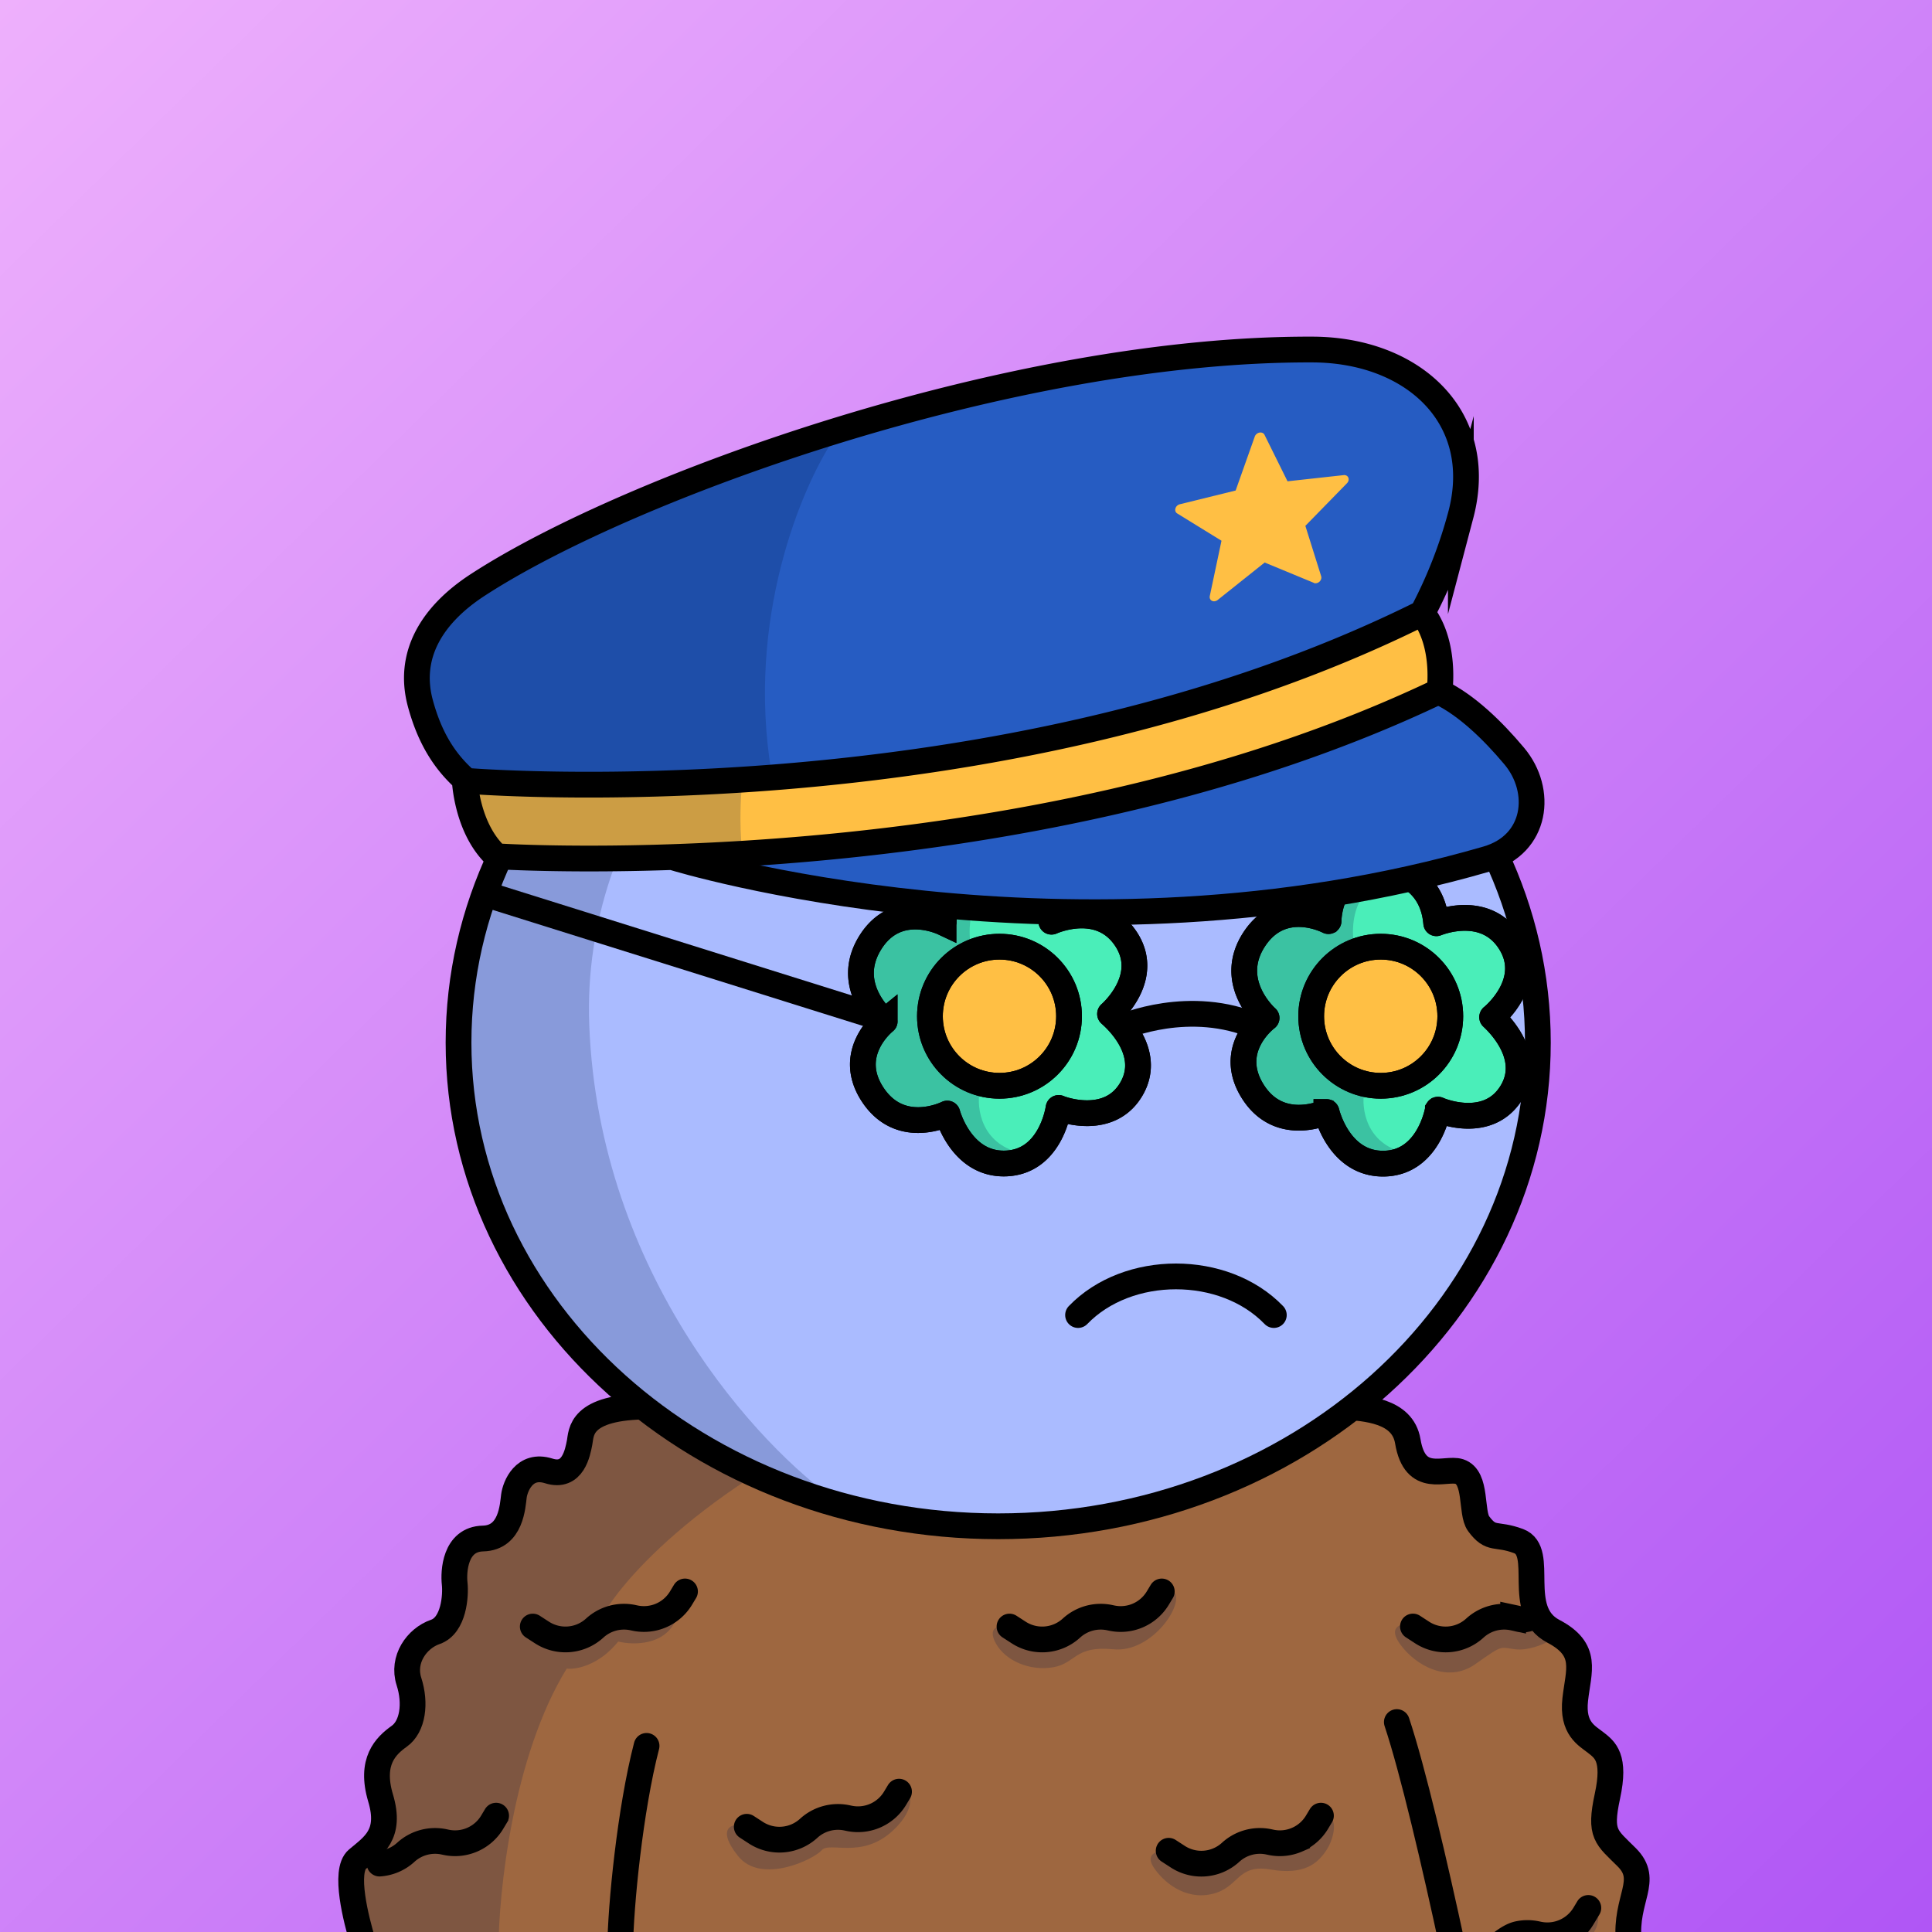 <svg
      xmlns="http://www.w3.org/2000/svg"
      preserveAspectRatio="xMidYMin meet"
      fill="none"
      viewBox="0 0 1500 1500"
    >
      <g>
      <path fill="url(#prefix__paint0_linear_53_30461)" d="M0 0h1500v1500H0z"/><defs><linearGradient id="prefix__paint0_linear_53_30461" x1="0" y1="0" x2="1500" y2="1533.5" gradientUnits="userSpaceOnUse"><stop stop-color="#EEB0FC"/><stop offset="1" stop-color="#AF55F5"/></linearGradient></defs>
      <g clip-path="url(#prefix__clip0_53_27517)"><path d="M277.11 1500l-1.87-48.3 17.07-36.79 2.35-49.06 20.58-31.46 7.73-50.65s28.57-41.54 28.8-43.99c.23-2.46 17-51 19.67-51.84 2.67-.84 9.59-.67 14.94-5.13s14.72-11.81 15.61-15.82c.89-4-1.34-10.92 3.34-18.05 4.68-7.13 7.17-11.45 13.63-11 6.46.45 26.06-5.53 26.73-6.41.38-.5 7.57-13.72 13.59-24.83 4.26-7.85 33.62-15.64 41-10.63 61.72-1.98 116.11-18.31 272.72-21.54 195.15-4 275.17 19.56 275.17 19.56l31.29 7.23s19 25 19.9 26.85c.9 1.85 10.74 15.16 10.74 15.16s11.37.31 14.53.94c3.16.63 7.89-.63 9.16 4.11 1.27 4.74 7.89 16.74 8.84 23.68.95 6.95.63 13.58 6.32 16.74 5.69 3.16 15.47 3.47 25 6.63 9.53 3.16 11.37 7 12.95 10.42s4.1 19 4.74 22.74c.64 3.74 6.94 35.47 6.94 35.47l26.85 16.32s.95 27.8 0 32.85c-.95 5.04-4.11 9.15-1.58 16.73 2.53 7.58 7.27 17.37 11.37 21.48 4.1 4.11 8.53 5.37 10.42 11.05 1.89 5.68 4.74 10.42 4.11 20.21-.63 9.78-2.21 19.58-1.58 30.63.63 11.05 1.67 13.27 1.67 13.27l19.49 20.38s4.42 15.31 3.48 18.78c-.94 3.46-9.16 34.27-9.16 34.27H277.11z" fill="#9E6740"/><path d="M440 1295.5c-42 68.4-52.833 173.83-53 218H285.5c-4-1.67-12-12.2-12-41s15.333-41.33 23-44l-8-52.5c10.5-7.5 31.2-31 30-65-1.2-34 16.167-43.83 25-44.5l18-65.5c13-4.33 39.2-18.9 40-42.5.8-23.6 26-18.17 38.5-12.5l5.5-19 22-29 125.5-15.5h117.5c-150.8 58.8-224.833 139.5-243 172.5l57.5 2c-8.4 20.8-33.5 20.33-45 17.5-15.2 18.8-33 21.83-40 21zM693 1421.5c15.6-14.4 14.833-25.67 12.5-29.5l-19.5 19.5h-35l-37 17c-11.333-3-35-9.4-39-11-5-2-20 1-2 23.5s59 2.5 65-4.5 31 7.15 55-15zM773.5 1276.5c-6-10.4-.833-13.33 2.5-13.5l12.5 3 30.5 2.5 29-14 39-4.5c4.667-7.5 16-20.9 24-14.5 10 8-16 48-46.5 45s-29 11-47 14-36.5-5-44-18zM895.5 1449.5c-5.6-8.8 1-11.67 5-12l31 11 33-14 32-5c11-6.17 33.8-18.2 37-17 4 1.5 2.5 15-4 24.5s-16.5 19-43 14.5-24 14-45.5 19-38.5-10-45.5-21zM1230 1507c11.2-6.4 11.67-17.67 10.5-22.5l-20.5 4.5c-1.33 8.67-1.2 24.4 10 18zM1087 1276.5c-9.2-12.8-.17-15.67 5.5-15.5l20 13 33-10.5 43.5-4.5 14 15c-4.67 2.67-16.5 7.7-26.5 6.5-12.5-1.5-9-4-31 11.5s-47 .5-58.5-15.5z" fill="#001647" fill-opacity=".2"/><path d="M902 1235.61l-3.07 5.1a33.625 33.625 0 01-35.81 15.56l-1.55-.33a33.633 33.633 0 00-15.83.45 33.728 33.728 0 00-13.87 7.64v0a33.631 33.631 0 01-19.916 8.72 33.621 33.621 0 01-21.084-5.3l-7.09-4.59M1025.57 1409.68l-3.07 5.11c-3.6 6-8.99 10.72-15.41 13.51a33.575 33.575 0 01-20.39 2.05l-1.55-.33a33.619 33.619 0 00-29.7 8.1 33.624 33.624 0 01-19.916 8.71 33.616 33.616 0 01-21.084-5.29l-7.09-4.6M698 1391.05l-3.07 5.11a33.625 33.625 0 01-35.81 15.56l-1.55-.33a33.638 33.638 0 00-15.831.46 33.485 33.485 0 00-13.869 7.64 33.624 33.624 0 01-19.916 8.71 33.617 33.617 0 01-21.084-5.29l-7.08-4.6M531.83 1235.61l-3.07 5.1a33.64 33.64 0 01-35.76 15.56l-1.55-.33a33.633 33.633 0 00-15.83.45 33.716 33.716 0 00-13.87 7.64v0a33.624 33.624 0 01-19.916 8.71 33.617 33.617 0 01-21.084-5.29l-7.09-4.59M385.18 1409.68l-3.07 5.11a33.537 33.537 0 01-15.413 13.51 33.597 33.597 0 01-20.397 2.05l-1.55-.33a33.633 33.633 0 00-15.83.46 33.495 33.495 0 00-13.87 7.64v0a33.642 33.642 0 01-20.39 8.75M1185.91 1256.9c-4.59 1-4.76.39-9.56-.63l-1.55-.33a33.633 33.633 0 00-15.83.45 33.697 33.697 0 00-13.87 7.64v0a33.618 33.618 0 01-19.92 8.72c-7.42.62-14.83-1.25-21.08-5.3l-7.1-4.62" stroke="#000" stroke-width="20" stroke-miterlimit="10" stroke-linecap="round"/><path d="M1241.84 1486.32l-3.07 5.11c-1.83 3.05-4.03 6.86-6.55 9.37h-72.94c5.01-3.84 10.78-7.54 16.94-8.94a43.837 43.837 0 0118.7-.13l1.56.33c4.81 1.02 9.82.51 14.32-1.45 4.51-1.96 8.3-5.28 10.83-9.49l3.07-5.1c1.39-2.22 3.6-3.81 6.15-4.42a10.011 10.011 0 0112.01 7.22c.65 2.54.29 5.23-1.02 7.5z" fill="#000"/><path d="M281.5 1507c-4.833-16-14.829-54.4-4-63.5 12.5-10.5 26.5-19 18-47.5s4-40.5 14.5-48 13-25.5 7.5-42.5 6-33.5 20.5-38.5 16-28.5 15-37.5 0-34.5 22-35 23-25.5 24-33 8-25.5 27-19.5 22.5-14.5 24-22-.5-28 54-28 178.5-37 539.5 0c16 1.64 45.44 2.59 49.5 27 5.67 34.06 29.05 19.98 40 23.5 14 4.5 8.69 31.99 15 40.5 10 13.5 13.07 6.82 31 13.5 21.41 7.98-3.5 54 27 70 27.41 14.38 19.5 30.5 17 53s9 28 16 33.5 15.5 11.5 9 41.5-.79 31.71 15 47.5c18 18-1.5 32 1.5 65" stroke="#000" stroke-width="20"/><path d="M1084.5 1337c12.33 37 29.5 110.3 43.5 175.5m-646.5 0c.333-32.83 7.7-107.6 20.5-157" stroke="#000" stroke-width="20" stroke-linecap="round"/></g><defs><clipPath id="prefix__clip0_53_27517"><path fill="#fff" d="M0 0h1500v1500H0z"/></clipPath></defs>
      <g clip-path="url(#prefix__clip0_299_662)"><path d="M775 1185c231.41 0 419-168.12 419-375.5 0-207.383-187.59-375.5-419-375.5-231.407 0-419 168.117-419 375.5 0 207.38 187.593 375.5 419 375.5z" fill="#ABF"/><path d="M457.5 796c7.6 194 131.833 327.5 193 370l-130-55.5L438 1034l-57.5-89.5-27-106 11-104L394 662l45-82.5 83.5-69.5 109-54.182 28.5-1C569.452 513.314 451.119 633.132 457.5 796z" fill="#001647" fill-opacity=".2"/><path d="M775 1185c231.41 0 419-168.12 419-375.5 0-207.383-187.59-375.5-419-375.5-231.407 0-419 168.117-419 375.5 0 207.38 187.593 375.5 419 375.5z" stroke="#000" stroke-width="20"/></g><defs><clipPath id="prefix__clip0_299_662"><path fill="#fff" d="M0 0h1500v1500H0z"/></clipPath></defs>
      <g clip-path="url(#prefix__clip0_53_29110)" stroke="#000" stroke-width="20" stroke-linecap="round"><path d="M837 1021c38.588-40 113.402-40 152 0" stroke-miterlimit="10"/><path d="M824.154 764.036l-30.611 8.918-32.772 9.542-41.574 12.113"/><path d="M804.04 779.081a29.907 29.907 0 018.308 31.838 29.906 29.906 0 01-25.97 20.205 29.912 29.912 0 01-25.607-48.628l32.781-9.507a29.715 29.715 0 0110.488 6.092z" fill="#000"/><path d="M1082.75 794.607l-41.57-12.114-32.77-9.541-30.615-8.919"/><path d="M997.916 778.954a29.91 29.91 0 0034.454 48.422 29.957 29.957 0 0012.03-12.26 29.902 29.902 0 00-3.22-32.748l-32.78-9.506a29.788 29.788 0 00-10.484 6.092z" fill="#000"/></g><defs><clipPath id="prefix__clip0_53_29110"><path fill="#fff" d="M0 0h1500v1500H0z"/></clipPath></defs>
      <g clip-path="url(#prefix__clip0_53_27007)"><path d="M732.51 716.382a.135.135 0 00.059.011.129.129 0 00.057-.019.113.113 0 00.04-.044.108.108 0 00.014-.058c-.06-3.15 0-44.08 43-42 0 0 36.07 2.11 40.57 41.22a.12.12 0 00.17.1c2.54-1.13 38.11-16.18 57.7 13.29 19.59 29.47-10.28 56.51-12.25 58.22a.13.13 0 000 .18c2 1.86 33.67 28.35 16.711 57.94-16.96 29.59-54 16.2-56.56 15a.111.111 0 00-.161.09c-.42 2.79-6.86 41.59-40.73 43-33.87 1.41-44.86-36.09-45.57-38.67a.111.111 0 00-.022-.045.117.117 0 00-.04-.03.141.141 0 00-.049-.009.112.112 0 00-.048.014c-2.36 1.15-36.651 17.15-57.701-14.5-21.05-31.65 7.131-55.44 9.141-57.07a.116.116 0 00.034-.039.113.113 0 00-.034-.141c-2.05-1.74-31.9-28-11-61.24 19.98-31.71 53.949-16.48 56.669-15.2zM1031.34 715.128c.02.011.04.018.06.018.02.001.04-.005.06-.015.01-.01.03-.026.04-.044a.117.117 0 00.01-.059c0-3.16 1.3-44.07 44.21-40.72 0 0 36 3.16 39.35 42.39 0 .018.01.036.02.051s.02.028.04.038c.01.01.03.016.05.018.01.002.03-.001.05-.007 2.58-1 38.57-15.06 57.3 15 18.73 30.06-11.93 56.18-14 57.84a.29.29 0 00-.03.041c-.01.015-.01.032-.01.049s0 .034.01.05c.01.015.02.029.03.04 1.92 1.91 32.83 29.31 15 58.41-17.83 29.1-54.44 14.61-57 13.32-.02-.01-.03-.016-.05-.018a.14.14 0 00-.06.01c-.01.008-.03.021-.04.036a.098.098 0 00-.02.052c-.5 2.78-8.07 41.37-42 41.82-33.93.45-43.78-37.39-44.42-40 0-.016-.01-.031-.02-.044-.01-.013-.03-.024-.04-.032-.02-.007-.03-.011-.05-.012a.125.125 0 00-.05.008c-2.39 1.09-37.13 16.08-57.25-16.17-20.12-32.25 8.75-55.21 10.8-56.78a.107.107 0 00.046-.09.116.116 0 00-.012-.051.116.116 0 00-.034-.039c-2-1.8-31.07-28.87-9.18-61.53 21-31.16 54.51-14.94 57.19-13.58z" fill="#4AEEB9" stroke="#000" stroke-width="20" stroke-miterlimit="10"/><circle cx="1072" cy="789" r="54" fill="#FFBF44" stroke="#000" stroke-width="20"/><circle cx="776" cy="789" r="54" fill="#FFBF44" stroke="#000" stroke-width="20"/><path d="M753.5 733.5c-4.8-37.2 17-50.167 28.5-52-14.8-4.4-31.833 3.5-38.5 8-2.333 3.5-7.5 11.3-9.5 14.5-2.5 4-4 8.5-5.5 9s-21.5 2-22.5 2-26 10.5-26.5 11.5-10 25-10 26c0 .8 4.667 29.333 7 43.5-2.833 6.666-9 21.9-11 29.5-2 7.6 20.5 30.5 32 41l38 2.5 37.5 33.5c19 .5 49.4-.3 19-7.5s-33.667-34.667-31.5-47.5c-1.333-2.834-4.4-8.8-6-10-2-1.5-16.5-17-17-18s-7-11.5-7.5-34c-.4-18 15.5-42.167 23.5-52zM1051.13 733.5c-4.8-37.2 17-50.167 28.5-52-14.8-4.4-35.84 3.5-42.51 8-2.33 3.5-7.5 11.3-9.5 14.5-2.5 4-4 8.5-5.5 9s-21.5 2-22.495 2c-1 0-26 10.5-26.5 11.5s-10 25-10 26c0 .8 4.667 29.333 7 43.5-2.833 6.666-9 21.9-11 29.5-2 7.6 20.5 30.5 32 41l37.995 2.5 37.5 33.5c19 .5 54.4-.3 24-7.5s-33.66-34.667-31.5-47.5c-1.33-2.834-9.4-8.8-11-10-2-1.5-16.5-17-17-18s-7-11.5-7.5-34c-.4-18 19.51-42.167 27.51-52z" fill="#001647" fill-opacity=".2"/><path d="M871.488 797.371s52.42-23.07 104.84 0M370.09 692.07L681 789.5" stroke="#000" stroke-width="20" stroke-miterlimit="10"/><path d="M732.51 716.382a.135.135 0 00.059.011.129.129 0 00.057-.019.113.113 0 00.04-.044.108.108 0 00.014-.058c-.06-3.15 0-44.08 43-42 0 0 36.07 2.11 40.57 41.22a.12.12 0 00.17.1c2.54-1.13 38.11-16.18 57.7 13.29 19.59 29.47-10.28 56.51-12.25 58.22a.13.13 0 000 .18c2 1.86 33.671 28.35 16.711 57.94-16.96 29.59-54 16.2-56.56 15a.111.111 0 00-.161.09c-.42 2.79-6.86 41.59-40.73 43-33.87 1.41-44.86-36.09-45.57-38.67a.111.111 0 00-.022-.045.117.117 0 00-.04-.03.141.141 0 00-.049-.009.112.112 0 00-.048.014c-2.36 1.15-36.651 17.15-57.701-14.5-21.05-31.65 7.131-55.44 9.141-57.07a.116.116 0 00.034-.039.113.113 0 00-.034-.141c-2.05-1.74-31.9-28-11-61.24 19.98-31.71 53.949-16.48 56.669-15.2zM1031.34 715.128c.02.011.04.018.06.018.02.001.04-.005.06-.015.01-.01.03-.026.04-.044a.117.117 0 00.01-.059c0-3.16 1.3-44.07 44.21-40.72 0 0 36 3.16 39.35 42.39 0 .018.01.036.02.051s.02.028.04.038c.01.01.03.016.05.018.01.002.03-.001.05-.007 2.58-1 38.57-15.06 57.3 15 18.73 30.06-11.93 56.18-14 57.84a.29.29 0 00-.03.041c-.01.015-.01.032-.01.049s0 .034.01.05c.01.015.02.029.03.04 1.92 1.91 32.83 29.31 15 58.41-17.83 29.1-54.44 14.61-57 13.32-.02-.01-.03-.016-.05-.018a.14.14 0 00-.06.01c-.01.008-.03.021-.04.036a.098.098 0 00-.02.052c-.5 2.78-8.07 41.37-42 41.82-33.93.45-43.78-37.39-44.42-40 0-.016-.01-.031-.02-.044-.01-.013-.03-.024-.04-.032-.02-.007-.03-.011-.05-.012a.125.125 0 00-.05.008c-2.39 1.09-37.13 16.08-57.25-16.17-20.12-32.25 8.75-55.21 10.8-56.78a.107.107 0 00.046-.09.116.116 0 00-.012-.051.116.116 0 00-.034-.039c-2-1.8-31.07-28.87-9.18-61.53 21-31.16 54.51-14.94 57.19-13.58z" stroke="#000" stroke-width="20" stroke-miterlimit="10"/><circle cx="776" cy="789" r="54" stroke="#000" stroke-width="20"/><circle cx="1072" cy="789" r="54" stroke="#000" stroke-width="20"/></g><defs><clipPath id="prefix__clip0_53_27007"><path fill="#fff" d="M0 0h1500v1500H0z"/></clipPath></defs>
      <g clip-path="url(#prefix__clip0_53_25878)"><path d="M358.007 603.505l-35.094-66.474s14.559-77.798 61.586-98.155c47.284-20.477 100.011-44.032 100.011-44.032l125.765-51.621 140.978-44.655 107.015-13.297 60.517-11.761 64.444-1.319 68.311 2.442s-5.87-21.168 49.57 20.824c69.89 52.898 17.73 171.573 17.73 171.573l-26.67 15.714-149.833 58.17-143.667 36.011-218.556 28.191-189.255 2.917-32.852-4.528z" fill="#265CC2"/><path d="M358.054 602.428l16.232 48.253 17.081 19.493 202.9-8.586 240.32-27.99 238.913-72.436 49.06-27.654-15.41-53.759-218.011 75.678-113.521 23.596-195.413 25.08-222.151-1.675z" fill="#FFBF44"/><path d="M551.379 669.503s217.022 55.725 380.917 44.215c163.894-11.51 232.174-52.101 232.174-52.101s47.7-25.484 4.93-82.055c-42.77-56.571-75.09-35.68-75.09-35.68S967.095 605.161 760.635 646.12l-209.256 23.383z" fill="#265CC2"/><path d="M1020.05 452.516l-38.165-15.776-36.54 29.122a4.78 4.78 0 01-2.212.949 3.746 3.746 0 01-2.196-.338 3.108 3.108 0 01-1.45-1.509 3.621 3.621 0 01-.223-2.179l9.095-42.955-34.401-21.209a3.096 3.096 0 01-1.318-1.636 3.698 3.698 0 01-.043-2.218 4.697 4.697 0 011.232-2.046 4.776 4.776 0 012.084-1.188l43.437-10.699 14.949-42.171a4.956 4.956 0 011.453-1.84 4.85 4.85 0 012.14-.964 4.109 4.109 0 012.174.192c.649.256 1.2.708 1.577 1.291l17.986 36.335 43.641-4.8c.76-.09 1.52.053 2.19.409.63.355 1.12.912 1.39 1.578.27.707.32 1.481.13 2.214a4.58 4.58 0 01-1.17 2.084l-32.33 33.107 12.28 39.126c.21.733.19 1.512-.05 2.234a4.717 4.717 0 01-1.32 2.01c-.6.547-1.34.93-2.14 1.112-.75.177-1.53.13-2.25-.135l.05-.1z" fill="#FFBF44"/><path d="M599 600c-20-119.6 23.666-222.167 48-258.5-36 0-190.334 65.333-263 98-18.5 13.833-55.6 49.9-56 83.5-.4 33.6 21.833 69 33 82.5l20 58 65.5 7.5L576 659c-2-20-.834-40.667 0-48.5l23-10.5z" fill="#001647" fill-opacity=".2"/><path d="M1134.2 399.661a361.454 361.454 0 01-29.9 76.354c18.64 24.238 13.33 60.514 13.33 60.514-324.026 154.93-732.062 128.287-732.062 128.287-23.525-21.767-24.781-59.762-24.781-59.762-15.508-13.993-27.059-31.85-34.394-58.91-10.164-37.484 8.917-68.861 44.59-92.054 117.541-76.475 414.81-183.638 648.267-182.717 78.03.326 134.86 52.764 114.95 128.288zM360.837 606.128S773.303 641.122 1105 475.614" stroke="#000" stroke-width="20" stroke-miterlimit="10"/><path d="M523.543 665.942s307.957 94.558 630.907.949c39.05-11.32 43.66-53.188 21.17-79.902-16.44-19.591-36.73-39.413-57.57-49.481" stroke="#000" stroke-width="20" stroke-miterlimit="10"/></g><defs><clipPath id="prefix__clip0_53_25878"><path fill="#fff" d="M0 0h1500v1500H0z"/></clipPath></defs>
      
    </g>
    </svg>